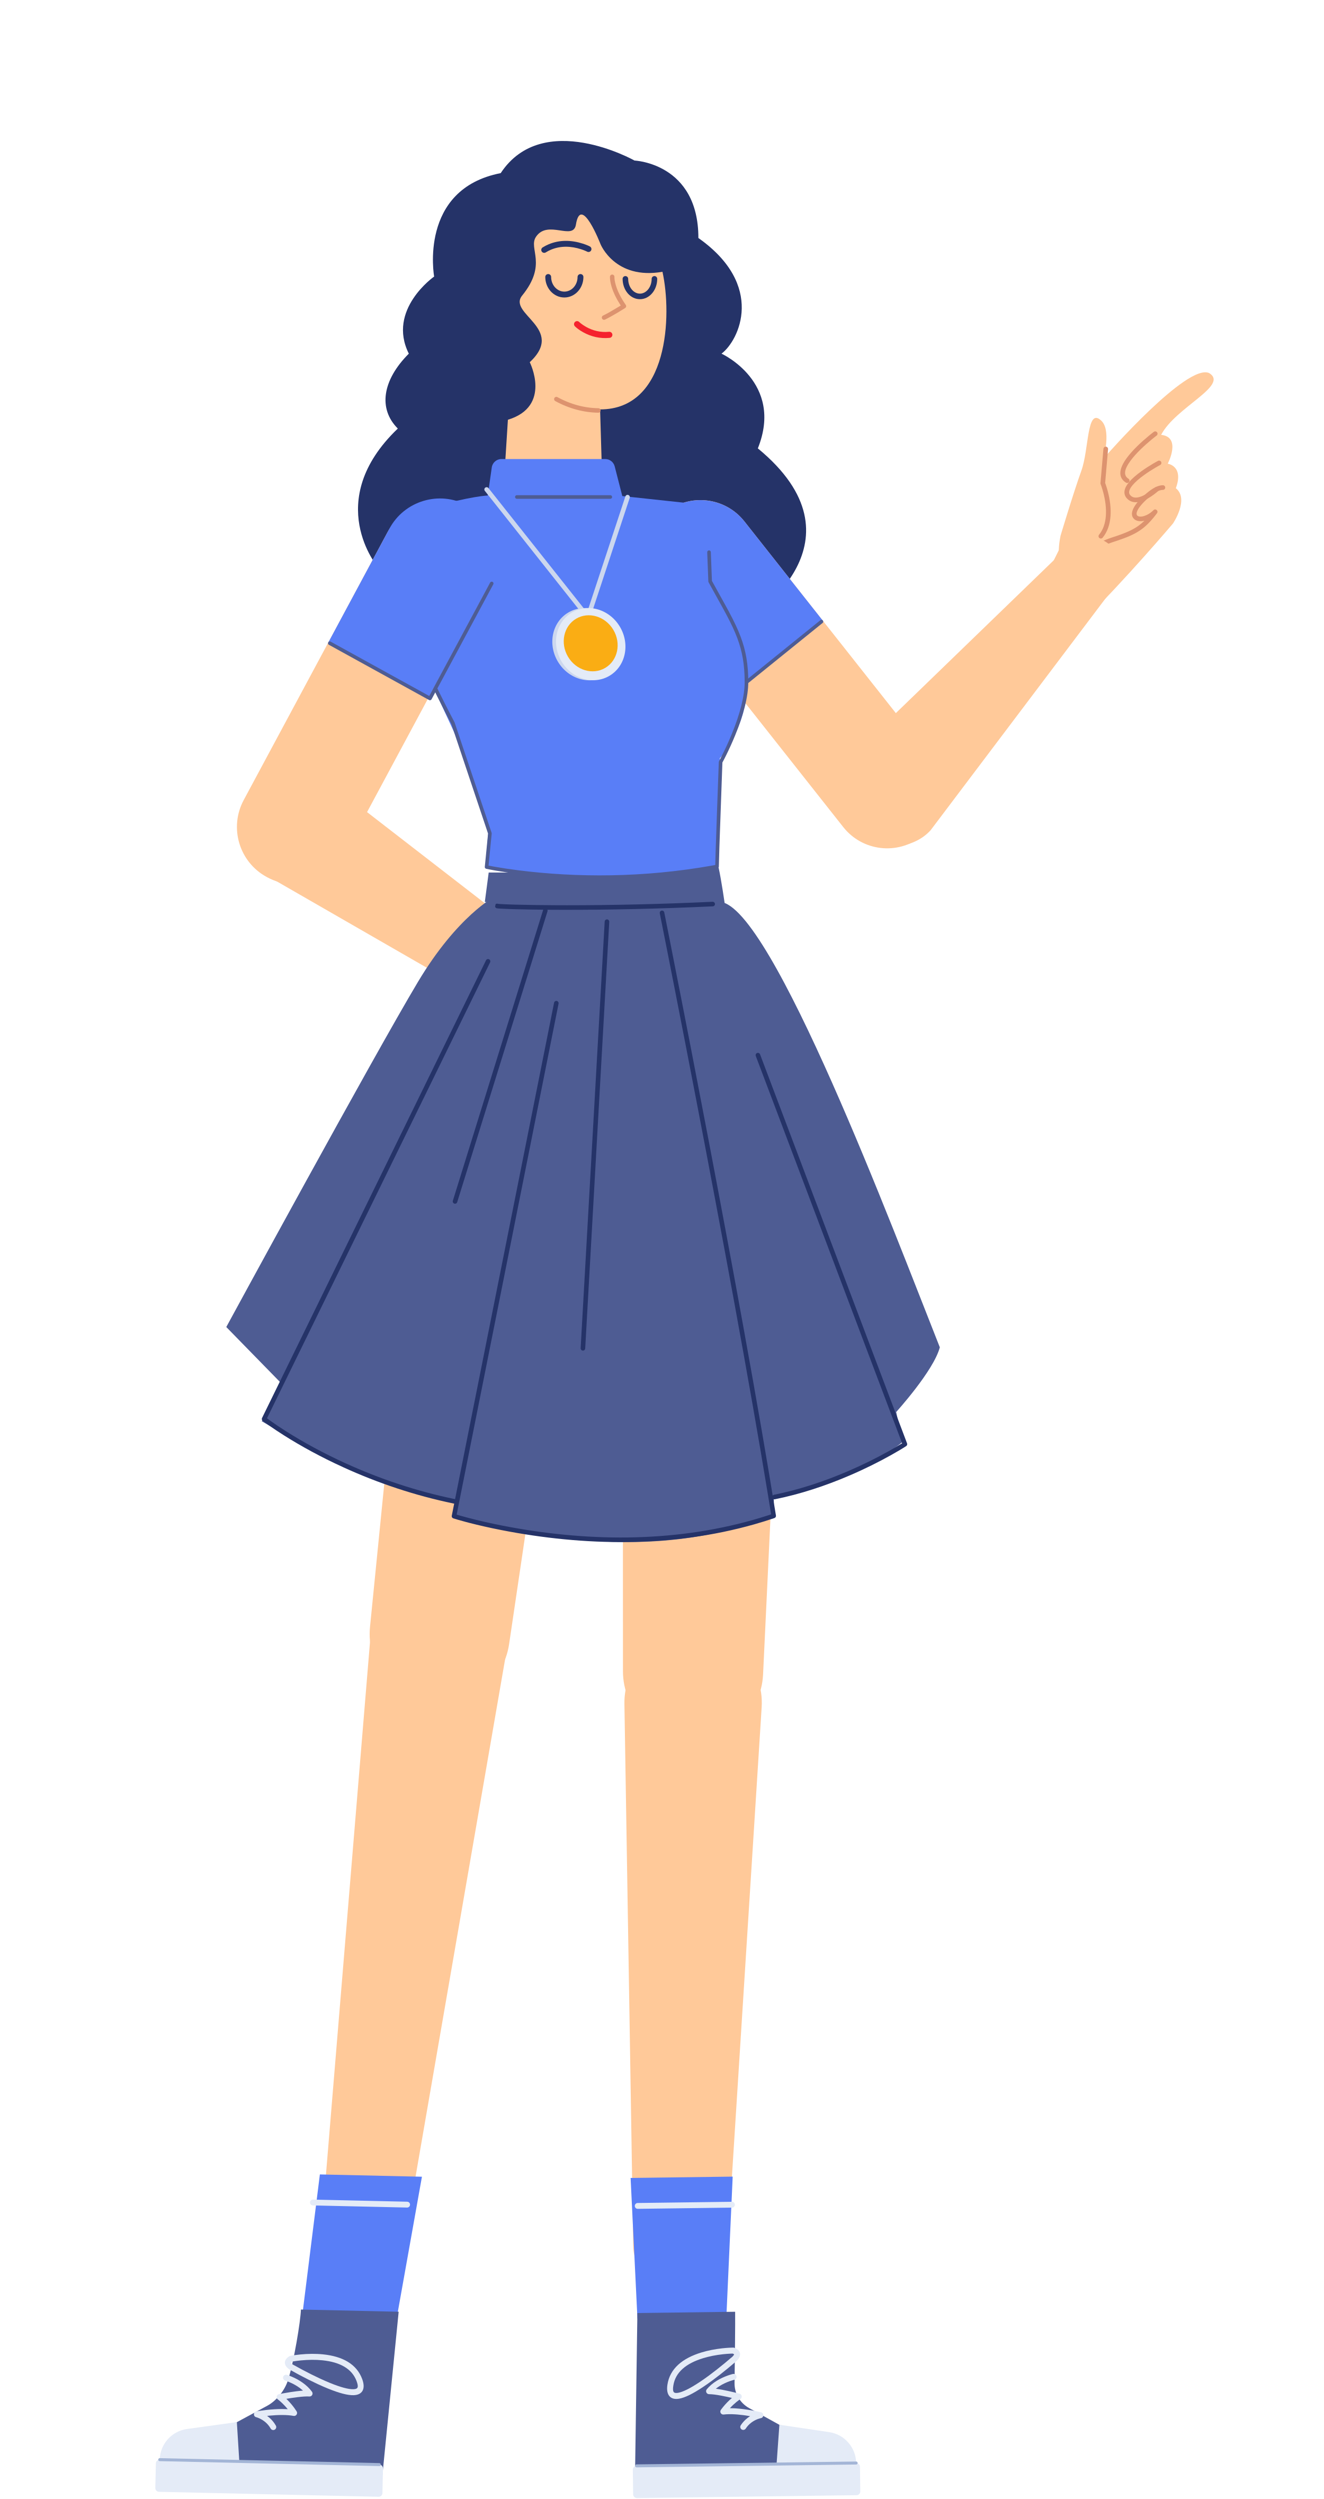 <svg width="212" height="400" viewBox="0 0 212 400" fill="none" xmlns="http://www.w3.org/2000/svg">
<path fill-rule="evenodd" clip-rule="evenodd" d="M108.761 366.859C112.814 366.954 116.219 363.832 116.475 359.787L121.959 273.246C122.354 267.012 117.485 261.701 111.24 261.555C104.995 261.408 99.88 266.484 99.982 272.73L101.389 359.432C101.454 363.486 104.708 366.764 108.761 366.859Z" fill="#FFC999"/>
<path fill-rule="evenodd" clip-rule="evenodd" d="M113.142 175.265C120.501 175.438 126.273 181.636 125.926 188.988L122.183 268.032C121.895 274.121 116.801 278.866 110.708 278.723C104.615 278.579 99.749 273.6 99.748 267.505L99.728 188.372C99.727 181.011 105.784 175.093 113.142 175.265Z" fill="#FFC999"/>
<path fill-rule="evenodd" clip-rule="evenodd" d="M116.304 370.937L102.067 371.122L100.973 348.611L117.318 348.399L116.304 370.937Z" fill="#597EF7"/>
<path d="M117.195 352.427C117.453 352.423 117.665 352.63 117.668 352.888C117.671 353.125 117.498 353.323 117.27 353.356L117.207 353.362L102.116 353.557C101.858 353.56 101.646 353.354 101.643 353.096C101.64 352.859 101.813 352.661 102.041 352.627L102.104 352.622L117.195 352.427Z" fill="#E4EBF7"/>
<path fill-rule="evenodd" clip-rule="evenodd" d="M117.712 370.031L102.059 370.234L101.639 398.919L136.91 398.461L136.94 394.058C136.945 392.439 135.79 391.05 134.198 390.76L124.798 388.128L119.952 385.451C118.492 384.646 117.594 383.107 117.617 381.439C117.665 377.855 117.739 371.776 117.712 370.031Z" fill="#4E5C93"/>
<path fill-rule="evenodd" clip-rule="evenodd" d="M101.991 399.849L137.155 399.392C137.489 399.389 137.756 399.114 137.751 398.781L137.7 394.838C137.697 394.504 137.422 394.238 137.089 394.241L101.925 394.698C101.592 394.702 101.325 394.976 101.328 395.309L101.38 399.253C101.385 399.586 101.658 399.853 101.991 399.849Z" fill="#E4EBF7"/>
<path fill-rule="evenodd" clip-rule="evenodd" d="M137.089 394.243C137.057 391.757 135.225 389.662 132.767 389.297L124.797 388.115L124.352 394.321L137.089 394.243Z" fill="#E4EBF7"/>
<path d="M137.086 394.004C137.218 394.002 137.327 394.108 137.328 394.24C137.33 394.356 137.249 394.453 137.14 394.477L137.092 394.482L101.928 394.938C101.796 394.94 101.687 394.834 101.686 394.702C101.684 394.586 101.765 394.489 101.874 394.465L101.922 394.46L137.086 394.004Z" fill="#A3B5D6"/>
<path d="M117.353 379.99C117.611 379.932 117.866 380.095 117.924 380.352C117.977 380.589 117.845 380.823 117.625 380.905L117.377 380.972C117.22 381.016 117.044 381.072 116.854 381.139C116.311 381.333 115.768 381.584 115.264 381.896C115.063 382.021 114.872 382.153 114.693 382.292L114.623 382.349L114.639 382.352C114.888 382.385 115.158 382.428 115.447 382.48L115.668 382.521C115.963 382.576 116.271 382.639 116.588 382.708C116.881 382.771 117.172 382.837 117.455 382.905L118.361 383.13C118.379 383.135 118.396 383.139 118.411 383.143C118.794 383.245 118.886 383.733 118.595 383.973L118.38 384.12C118.244 384.216 118.091 384.331 117.926 384.467C117.586 384.745 117.246 385.063 116.917 385.421L116.875 385.468L116.969 385.468C117.143 385.469 117.322 385.473 117.507 385.482L117.786 385.497C118.568 385.545 119.4 385.651 120.244 385.796C120.555 385.849 120.853 385.906 121.133 385.963L121.407 386.02C121.622 386.066 121.778 386.103 121.864 386.124C122.369 386.248 122.341 386.974 121.829 387.06L121.739 387.079C121.649 387.1 121.521 387.138 121.366 387.194C120.998 387.329 120.629 387.523 120.286 387.784C119.948 388.043 119.652 388.355 119.411 388.726C119.268 388.948 118.971 389.011 118.75 388.868C118.528 388.724 118.465 388.428 118.608 388.206C118.911 387.739 119.282 387.347 119.706 387.023C119.803 386.949 119.9 386.88 119.997 386.816L120.11 386.744L120.082 386.739C119.405 386.622 118.737 386.532 118.103 386.479L117.727 386.452C117.026 386.408 116.402 386.416 115.877 386.481C115.461 386.533 115.184 386.062 115.432 385.724C115.547 385.566 115.666 385.412 115.789 385.262C116.206 384.752 116.649 384.303 117.096 383.916L117.2 383.827L116.813 383.738L116.385 383.643C116.076 383.576 115.777 383.515 115.491 383.461C114.653 383.303 113.978 383.218 113.544 383.223C113.137 383.228 112.91 382.755 113.169 382.441C113.6 381.918 114.139 381.468 114.76 381.083C115.326 380.732 115.93 380.453 116.533 380.238L116.79 380.15C117.032 380.071 117.225 380.019 117.353 379.99Z" fill="#E4EBF7"/>
<path d="M117.402 375.768L117.369 375.768C117.224 375.769 117.025 375.775 116.782 375.788C116.422 375.807 116.032 375.838 115.62 375.884C114.491 376.01 113.366 376.224 112.305 376.548C109.271 377.475 107.262 379.129 106.868 381.701C106.615 383.35 107.339 384.178 108.718 383.951C109.677 383.792 110.974 383.135 112.558 382.082C113.029 381.769 113.52 381.424 114.024 381.054C114.878 380.426 115.732 379.755 116.546 379.084L117.179 378.555L117.608 378.186C117.678 378.143 117.837 378.016 117.998 377.852C118.272 377.575 118.456 377.287 118.495 376.963C118.558 376.434 118.212 376.021 117.562 375.794C117.511 375.776 117.457 375.767 117.402 375.768ZM117.321 376.725C117.419 376.765 117.483 376.802 117.521 376.835L117.542 376.856L117.545 376.849C117.537 376.913 117.456 377.04 117.318 377.18C117.205 377.294 117.091 377.385 117.022 377.432L116.262 378.076C116.158 378.163 116.05 378.253 115.938 378.345C115.136 379.006 114.296 379.667 113.458 380.283C112.965 380.645 112.487 380.981 112.028 381.285C110.552 382.267 109.348 382.877 108.563 383.007C107.862 383.122 107.654 382.885 107.814 381.846C108.141 379.713 109.864 378.294 112.584 377.463C113.583 377.158 114.652 376.954 115.726 376.835C116.208 376.782 116.633 376.751 116.979 376.736L117.321 376.725Z" fill="#E4EBF7"/>
<path fill-rule="evenodd" clip-rule="evenodd" d="M58.777 355.448C54.754 354.951 51.841 352.273 52.179 348.234L59.403 260.913C59.925 254.688 65.517 250.145 71.717 250.913C77.916 251.68 82.233 257.45 81.22 263.614L66.247 350.088C65.589 354.088 62.8 355.946 58.777 355.448Z" fill="#FFC999"/>
<path fill-rule="evenodd" clip-rule="evenodd" d="M81.746 169.979C74.442 169.075 67.825 174.361 67.096 181.686L59.244 260.428C58.639 266.493 62.984 271.931 69.034 272.681C75.082 273.429 80.623 269.214 81.515 263.185L93.101 184.905C94.179 177.623 89.051 170.883 81.746 169.979Z" fill="#FFC999"/>
<path fill-rule="evenodd" clip-rule="evenodd" d="M48.4 370.595L63.545 370.914L67.561 348.416L51.218 348.049L48.4 370.595Z" fill="#597EF7"/>
<path d="M50.111 352.077L65.2 352.416C65.458 352.422 65.662 352.636 65.657 352.894C65.651 353.131 65.471 353.322 65.242 353.348L65.179 353.351L50.09 353.012C49.832 353.006 49.627 352.792 49.633 352.534C49.638 352.297 49.819 352.106 50.047 352.08L50.111 352.077Z" fill="#E4EBF7"/>
<path fill-rule="evenodd" clip-rule="evenodd" d="M48.185 369.677L63.835 370.029L60.98 398.715L25.715 397.923L25.728 393.52C25.737 391.901 26.906 390.522 28.5 390.248L37.925 387.705L42.795 385.075C44.263 384.283 45.553 382.668 46.079 381.085C47.051 378.157 48.141 371.421 48.185 369.677Z" fill="#4E5C93"/>
<path fill-rule="evenodd" clip-rule="evenodd" d="M60.618 399.643L25.46 398.852C25.127 398.845 24.863 398.569 24.869 398.235L24.959 394.293C24.966 393.959 25.243 393.694 25.576 393.702L60.734 394.493C61.068 394.501 61.331 394.776 61.324 395.11L61.236 399.053C61.228 399.386 60.951 399.65 60.618 399.643Z" fill="#E4EBF7"/>
<path fill-rule="evenodd" clip-rule="evenodd" d="M25.576 393.702C25.633 391.217 27.483 389.139 29.945 388.798L37.925 387.691L38.312 393.901L25.576 393.702Z" fill="#E4EBF7"/>
<path d="M25.582 393.463L60.74 394.254C60.873 394.257 60.977 394.367 60.974 394.499C60.972 394.614 60.888 394.709 60.778 394.729L60.73 394.732L25.572 393.941C25.44 393.938 25.335 393.829 25.338 393.697C25.341 393.581 25.425 393.487 25.534 393.467L25.582 393.463Z" fill="#A3B5D6"/>
<path d="M45.339 380.456C45.413 380.202 45.678 380.056 45.932 380.129L46.077 380.175C46.242 380.23 46.465 380.313 46.73 380.426C47.315 380.675 47.897 380.988 48.438 381.371C49.04 381.796 49.555 382.282 49.956 382.835C50.195 383.165 49.939 383.623 49.533 383.593C49.1 383.56 48.42 383.604 47.572 383.71C47.277 383.746 46.966 383.79 46.645 383.839L46.218 383.907L45.847 383.969L45.936 384.055C46.285 384.396 46.628 384.779 46.954 385.203L47.148 385.462C47.268 385.628 47.384 385.798 47.495 385.972C47.721 386.325 47.416 386.777 47.004 386.7C46.481 386.602 45.855 386.556 45.148 386.556C44.517 386.556 43.845 386.594 43.158 386.659L42.762 386.699L42.857 386.769C42.903 386.803 42.949 386.839 42.995 386.876L43.133 386.99C43.542 387.342 43.894 387.761 44.171 388.253C44.301 388.483 44.219 388.774 43.989 388.904C43.759 389.034 43.467 388.952 43.338 388.722C43.117 388.331 42.837 387.998 42.51 387.716C42.185 387.438 41.832 387.225 41.476 387.07C41.267 386.978 41.108 386.928 41.028 386.909C40.522 386.792 40.539 386.065 41.051 385.972L41.499 385.9C41.848 385.847 42.232 385.796 42.639 385.751C43.502 385.656 44.352 385.6 45.147 385.599C45.433 385.599 45.708 385.606 45.97 385.621L46.07 385.627L46.016 385.558C45.773 385.261 45.521 384.987 45.267 384.738L45.076 384.557C44.96 384.449 44.85 384.353 44.748 384.268L44.571 384.125C44.538 384.099 44.513 384.081 44.499 384.071C44.156 383.829 44.269 383.294 44.681 383.212L45.114 383.129L45.216 383.11C45.627 383.035 46.061 382.961 46.5 382.894C46.83 382.843 47.149 382.798 47.454 382.76L47.892 382.709C48.034 382.694 48.17 382.681 48.301 382.67L48.511 382.653L48.437 382.586C48.323 382.485 48.203 382.387 48.078 382.292L47.886 382.152C47.404 381.812 46.881 381.53 46.354 381.305C46.216 381.246 46.085 381.195 45.964 381.15L45.752 381.076C45.712 381.063 45.683 381.053 45.665 381.048C45.411 380.975 45.265 380.709 45.339 380.456Z" fill="#E4EBF7"/>
<path d="M46.493 377.09C46.441 377.101 46.391 377.12 46.345 377.148C45.739 377.507 45.485 377.995 45.674 378.509C45.782 378.806 46.014 379.043 46.328 379.254C46.518 379.381 46.698 379.473 46.824 379.527L46.876 379.559L47.44 379.873C47.615 379.968 47.801 380.068 47.997 380.173C48.932 380.671 49.906 381.16 50.87 381.606C51.44 381.87 51.99 382.11 52.515 382.324C54.273 383.038 55.671 383.422 56.639 383.385C58.032 383.331 58.574 382.376 57.999 380.813C57.111 378.394 54.847 377.171 51.734 376.85C50.548 376.729 49.315 376.747 48.104 376.865C47.766 376.898 47.448 376.937 47.155 376.979L46.749 377.043C46.635 377.063 46.549 377.079 46.493 377.09ZM46.767 378.011L46.913 377.986C46.965 377.977 47.024 377.967 47.09 377.957C47.421 377.905 47.793 377.856 48.197 377.817C49.349 377.705 50.52 377.687 51.636 377.802C54.425 378.089 56.364 379.137 57.101 381.143C57.463 382.127 57.307 382.402 56.602 382.429C55.81 382.46 54.513 382.103 52.875 381.438C52.365 381.23 51.828 380.995 51.272 380.738C50.325 380.3 49.367 379.819 48.447 379.329L47.899 379.033L47.249 378.672C47.123 378.614 46.993 378.548 46.861 378.46L46.796 378.414C46.693 378.337 46.62 378.264 46.587 378.21L46.574 378.185C46.594 378.146 46.654 378.086 46.767 378.011Z" fill="#E4EBF7"/>
<path fill-rule="evenodd" clip-rule="evenodd" d="M96.751 165.435C95.235 167.814 92.116 168.579 89.672 167.172L42.474 140.016C38.22 137.377 36.941 131.77 39.633 127.549C42.348 123.29 48.039 122.105 52.229 124.926L95.531 158.425C97.689 160.095 98.218 163.134 96.751 165.435Z" fill="#FFC999"/>
<path fill-rule="evenodd" clip-rule="evenodd" d="M91.534 174.117C91.534 174.117 86.513 165.731 90.058 161.187C93.268 157.072 97.759 159.779 97.759 159.779C97.759 159.779 102.651 161.764 106.827 165.885C109.58 168.601 114.289 174.294 113.058 175.932C111.452 178.069 106.498 171.313 104.915 172.442C103.29 173.6 104.21 175.071 105.202 179.105C105.822 181.626 107.426 183.868 107.544 186.106C107.774 190.48 98.019 187.324 91.534 174.117Z" fill="#FFC999"/>
<path d="M101.033 175.763C101.212 175.765 101.358 175.897 101.383 176.068L101.387 176.126L101.389 176.262C101.395 176.443 101.413 176.701 101.452 177.027C101.534 177.712 101.684 178.474 101.918 179.295C102.581 181.624 103.784 183.974 105.663 186.203C105.79 186.355 105.771 186.581 105.62 186.709C105.468 186.836 105.242 186.817 105.114 186.665C103.168 184.356 101.918 181.915 101.227 179.492C100.983 178.633 100.826 177.834 100.74 177.112L100.709 176.829C100.688 176.608 100.676 176.423 100.672 176.277L100.67 176.117C100.673 175.919 100.835 175.76 101.033 175.763Z" fill="#DD936F"/>
<path d="M97.426 176.106C97.621 176.069 97.809 176.196 97.846 176.391C98.192 178.196 98.862 179.944 99.763 181.592C100.24 182.465 100.751 183.255 101.262 183.947L101.47 184.222C101.536 184.309 101.601 184.391 101.663 184.468L101.846 184.691C101.886 184.738 101.915 184.772 101.934 184.793C102.066 184.941 102.054 185.167 101.906 185.3C101.759 185.432 101.532 185.419 101.4 185.272L101.252 185.1L101.199 185.035C101.043 184.846 100.871 184.624 100.685 184.373C100.156 183.656 99.627 182.839 99.133 181.936C98.199 180.226 97.502 178.41 97.141 176.526C97.104 176.331 97.231 176.143 97.426 176.106Z" fill="#DD936F"/>
<path d="M94.174 174.654C94.371 174.637 94.545 174.783 94.562 174.981L94.572 175.068C94.584 175.158 94.606 175.292 94.642 175.468C94.727 175.886 94.859 176.378 95.046 176.938C95.585 178.551 96.467 180.385 97.769 182.405C97.876 182.571 97.828 182.793 97.662 182.901C97.495 183.008 97.273 182.96 97.166 182.794C95.831 180.723 94.924 178.835 94.366 177.166C94.169 176.578 94.03 176.058 93.939 175.611L93.898 175.397C93.869 175.235 93.853 175.116 93.847 175.042C93.83 174.844 93.977 174.671 94.174 174.654Z" fill="#DD936F"/>
<path fill-rule="evenodd" clip-rule="evenodd" d="M120.29 98.745C120.29 98.745 139.33 86.579 121.347 71.77C125.579 61.192 115.53 56.609 115.53 56.609C118.35 54.493 122.582 45.678 111.827 38.097C111.827 26.108 101.598 25.697 101.598 25.697C101.598 25.697 86.947 17.456 80.171 27.712C66.984 30.276 69.514 44.267 69.514 44.267C69.514 44.267 61.933 49.556 65.46 56.609C61.229 60.839 60.523 65.423 63.697 68.597C51.532 80.233 60.523 90.811 60.523 90.811C60.523 90.811 53.721 108.633 76.73 108.633C80.432 122.384 103.704 119.739 104.232 108.103C117.984 114.98 120.29 98.745 120.29 98.745Z" fill="#253368"/>
<path fill-rule="evenodd" clip-rule="evenodd" d="M106.074 43.502C98.469 44.837 96.157 39.083 96.157 39.083C96.157 39.083 93.02 30.978 92.216 35.953C91.789 38.598 87.7 35.09 85.82 37.908C84.556 39.806 87.718 42.25 83.608 47.308C81.228 50.239 90.62 52.577 84.825 57.978C84.825 57.978 88.403 65.037 81.326 67.186L80.828 75.035C80.545 79.523 84.112 83.318 88.608 83.31C92.993 83.304 96.506 79.679 96.377 75.296L96.088 65.533C107.077 65.533 107.613 50.429 106.074 43.502Z" fill="#FFC999"/>
<path d="M92.055 51.541C92.245 51.351 92.554 51.351 92.745 51.541L92.845 51.633C92.89 51.672 92.948 51.72 93.018 51.775C93.256 51.964 93.536 52.153 93.855 52.33C94.934 52.93 96.166 53.241 97.521 53.109C97.789 53.084 98.028 53.28 98.054 53.548C98.08 53.816 97.883 54.055 97.615 54.081C96.047 54.233 94.623 53.873 93.381 53.183C92.751 52.833 92.303 52.479 92.055 52.231C91.865 52.041 91.864 51.732 92.055 51.541Z" fill="#F5222D"/>
<path d="M98.053 43.947C98.231 43.96 98.369 44.1 98.385 44.272L98.385 44.336C98.375 44.597 98.427 45.032 98.597 45.623C98.872 46.572 99.385 47.638 100.197 48.8C100.314 48.969 100.267 49.201 100.093 49.31C99.228 49.852 98.484 50.293 97.858 50.641L97.674 50.742C97.488 50.844 97.323 50.931 97.18 51.005L96.872 51.158C96.692 51.241 96.479 51.162 96.396 50.982C96.313 50.802 96.392 50.589 96.572 50.506L96.754 50.417L97.075 50.25C97.154 50.208 97.239 50.162 97.33 50.113L97.698 49.908C98.081 49.692 98.507 49.442 98.976 49.157L99.396 48.898L99.282 48.725C98.662 47.764 98.235 46.861 97.971 46.029L97.908 45.822C97.732 45.212 97.667 44.732 97.666 44.398L97.669 44.28C97.683 44.082 97.855 43.933 98.053 43.947Z" fill="#DD936F"/>
<path d="M88.768 63.712C88.863 63.538 89.081 63.473 89.255 63.568C91.386 64.728 93.595 65.31 95.813 65.341C96.011 65.343 96.169 65.506 96.166 65.704C96.164 65.902 96.001 66.061 95.803 66.058C93.468 66.026 91.145 65.413 88.912 64.198C88.738 64.104 88.674 63.886 88.768 63.712Z" fill="#DD936F"/>
<path d="M92.948 43.867C93.207 43.867 93.417 44.077 93.417 44.336C93.417 46.14 92.059 47.617 90.363 47.617C88.668 47.617 87.311 46.14 87.311 44.336C87.311 44.077 87.521 43.867 87.78 43.867C88.039 43.867 88.249 44.077 88.249 44.336C88.249 45.638 89.205 46.678 90.363 46.678C91.523 46.678 92.479 45.638 92.479 44.336C92.479 44.077 92.689 43.867 92.948 43.867Z" fill="#253368"/>
<path d="M104.789 44.19C105.035 44.19 105.234 44.389 105.234 44.635C105.234 46.416 104.014 47.891 102.464 47.891C100.913 47.891 99.693 46.416 99.693 44.635C99.693 44.389 99.893 44.19 100.139 44.19C100.384 44.19 100.584 44.389 100.584 44.635C100.584 45.958 101.446 47.001 102.464 47.001C103.482 47.001 104.344 45.958 104.344 44.635C104.344 44.389 104.543 44.19 104.789 44.19Z" fill="#253368"/>
<path d="M87.85 39.105C89.642 38.349 91.539 38.425 93.332 39.001C93.848 39.167 94.233 39.334 94.453 39.451C94.683 39.572 94.77 39.856 94.649 40.085C94.528 40.314 94.245 40.402 94.015 40.281L93.897 40.224C93.861 40.207 93.818 40.187 93.768 40.166C93.557 40.074 93.314 39.981 93.045 39.895C91.447 39.381 89.769 39.314 88.215 39.97C87.931 40.09 87.655 40.233 87.386 40.401C87.166 40.538 86.877 40.472 86.739 40.252C86.602 40.032 86.669 39.743 86.889 39.605C87.2 39.411 87.521 39.244 87.85 39.105Z" fill="#253368"/>
<path fill-rule="evenodd" clip-rule="evenodd" d="M167.338 92.485L177.053 72.991C177.053 72.991 190.099 58.06 193.623 59.721C196.821 61.711 188.256 65.154 185.922 69.605C189.226 69.949 186.981 74.221 186.981 74.221C186.981 74.221 189.597 74.579 188.276 78.146C190.467 79.893 187.819 83.793 187.819 83.793C187.819 83.793 180.168 92.82 173.54 99.333C173.54 99.333 164.456 105.505 167.338 92.485Z" fill="#FFC999"/>
<path fill-rule="evenodd" clip-rule="evenodd" d="M169.813 85.757C169.813 85.757 171.88 78.854 173.14 75.372C174.4 71.89 173.987 65.145 176.314 67.309C177.878 68.765 176.916 72.572 176.368 75.407C175.821 78.242 179.269 85.769 175.05 89.856C172.199 92.617 168.479 92.411 169.813 85.757Z" fill="#FFC999"/>
<path d="M184.751 69.124C184.916 69.001 185.149 69.034 185.272 69.199C185.395 69.364 185.362 69.597 185.197 69.721L184.979 69.888L184.702 70.107C184.605 70.185 184.503 70.268 184.398 70.355C183.796 70.851 183.193 71.385 182.632 71.934C182 72.552 181.461 73.151 181.045 73.713C179.997 75.128 179.85 76.095 180.683 76.622C180.857 76.732 180.909 76.962 180.799 77.136C180.689 77.309 180.459 77.361 180.285 77.251C178.959 76.413 179.175 74.986 180.446 73.27C180.888 72.673 181.453 72.046 182.112 71.401C182.689 70.836 183.307 70.289 183.924 69.78L184.236 69.526L184.683 69.175C184.711 69.154 184.734 69.137 184.751 69.124Z" fill="#DD936F"/>
<path d="M185.92 73.926C186.016 74.108 185.947 74.333 185.765 74.429L185.55 74.547L185.274 74.702C185.178 74.757 185.077 74.816 184.973 74.878C184.376 75.231 183.779 75.614 183.223 76.013C182.415 76.593 181.767 77.156 181.338 77.674C180.71 78.434 180.628 78.97 181.088 79.373C181.426 79.668 181.888 79.72 182.478 79.55C182.921 79.422 183.407 79.175 183.905 78.845C184.178 78.664 184.438 78.469 184.675 78.274L184.856 78.122C184.905 78.079 184.943 78.045 184.97 78.02C185.12 77.88 185.356 77.888 185.496 78.038C185.636 78.189 185.628 78.424 185.478 78.565L185.398 78.637C185.335 78.693 185.251 78.765 185.148 78.85C184.892 79.06 184.613 79.269 184.316 79.466C183.76 79.835 183.211 80.113 182.685 80.265C181.873 80.5 181.153 80.419 180.598 79.933C179.764 79.203 179.912 78.231 180.764 77.199C181.24 76.623 181.933 76.022 182.789 75.408C183.364 74.995 183.979 74.6 184.594 74.237L184.904 74.056C184.954 74.027 185.003 74 185.05 73.973L185.417 73.771C185.599 73.675 185.825 73.744 185.92 73.926Z" fill="#DD936F"/>
<path d="M186.209 77.67C186.415 77.673 186.58 77.842 186.577 78.047C186.574 78.253 186.405 78.418 186.2 78.415C185.701 78.408 185.004 78.743 184.109 79.493C182.232 81.068 181.707 82.196 182.124 82.546C182.556 82.908 183.787 82.582 184.699 81.657C185.024 81.328 185.539 81.768 185.263 82.14C185.191 82.238 185.118 82.334 185.045 82.428C183.266 84.713 181.929 85.518 178.955 86.519L178.472 86.679C175.784 87.554 174.72 88.359 173.763 90.85C173.689 91.043 173.474 91.138 173.282 91.065C173.09 90.991 172.994 90.776 173.068 90.584C174.093 87.911 175.303 86.954 178.043 86.036L178.751 85.802C180.806 85.108 182.013 84.525 183.16 83.434L183.247 83.35L183.24 83.352C182.653 83.493 182.107 83.446 181.725 83.178L181.645 83.117C180.708 82.331 181.439 80.761 183.631 78.922C184.649 78.068 185.498 77.661 186.209 77.67Z" fill="#DD936F"/>
<path d="M177.085 71.493C177.269 71.508 177.411 71.656 177.424 71.835L177.424 71.895L176.958 77.305L177.04 77.529L177.071 77.619C177.178 77.931 177.284 78.281 177.384 78.661C177.734 79.998 177.909 81.355 177.814 82.63C177.714 83.976 177.314 85.141 176.557 86.064C176.426 86.223 176.192 86.246 176.033 86.115C175.874 85.985 175.851 85.75 175.981 85.591C176.631 84.799 176.981 83.778 177.071 82.575C177.16 81.392 176.994 80.114 176.663 78.85C176.568 78.488 176.467 78.156 176.366 77.86L176.267 77.581C176.254 77.547 176.243 77.519 176.235 77.499C176.22 77.462 176.211 77.424 176.208 77.385L176.209 77.327L176.682 71.832C176.698 71.647 176.845 71.506 177.024 71.492L177.085 71.493Z" fill="#DD936F"/>
<path fill-rule="evenodd" clip-rule="evenodd" d="M177.875 87.356C175.962 85.556 173.015 85.532 171.186 87.303L135.855 121.488C132.716 124.739 133.833 130.008 137.229 133.203H136.32C139.744 136.426 145.98 136.279 149.019 132.88L178.471 93.862C179.983 91.918 179.726 89.096 177.875 87.356Z" fill="#FFC999"/>
<path fill-rule="evenodd" clip-rule="evenodd" d="M147.603 133.859C151.485 130.792 152.145 125.16 149.078 121.277L119.191 83.451C116.124 79.57 110.491 78.91 106.61 81.976C102.728 85.043 102.068 90.677 105.135 94.558L135.022 132.384C138.089 136.265 143.721 136.927 147.603 133.859Z" fill="#FFC999"/>
<path fill-rule="evenodd" clip-rule="evenodd" d="M117.804 110.594L105.134 94.558C102.08 90.693 102.743 85.031 106.609 81.977C110.474 78.922 116.136 79.586 119.19 83.452L131.74 99.335L117.804 110.594Z" fill="#597EF7"/>
<path d="M106.23 81.915C106.353 81.819 106.531 81.839 106.627 81.962C106.724 82.085 106.703 82.263 106.581 82.359C102.893 85.272 102.215 90.639 105.024 94.377L105.152 94.544L117.645 110.353L131.359 99.275C131.465 99.189 131.614 99.193 131.716 99.277L131.756 99.318C131.842 99.424 131.838 99.573 131.755 99.675L131.714 99.715L117.778 110.974C117.669 111.062 117.515 111.056 117.414 110.967L117.378 110.929L104.708 94.894C101.558 90.906 102.242 85.066 106.23 81.915Z" fill="#4E5C93"/>
<path fill-rule="evenodd" clip-rule="evenodd" d="M115.322 144.368C123.557 145.013 143.101 197.051 150.485 215.658C149.502 219.406 143.496 226.016 143.496 226.016C143.496 226.016 144.139 229 144.535 230.793C137.508 236.572 123.917 239.711 123.917 239.711L123.888 242.275C102.16 252.279 73.062 242.692 73.062 242.692C73.062 242.692 72.52 242.135 72.909 240.125C63.044 240.011 41.919 227.494 41.919 227.494L44.922 221.301L36.232 212.409C36.232 212.409 59.695 169.245 66.918 157.173C73.257 146.575 79.204 143.523 79.204 143.523C79.204 143.523 100.712 143.223 115.322 144.368Z" fill="#4E5C93"/>
<path d="M77.818 153.714C77.907 153.532 78.126 153.457 78.308 153.546C78.471 153.626 78.549 153.812 78.498 153.98L78.476 154.036L42.749 227.021L43.084 227.267L43.364 227.467C44.069 227.968 44.901 228.527 45.854 229.129C48.578 230.85 51.723 232.573 55.244 234.18C60.719 236.68 66.593 238.666 72.796 239.947C72.994 239.988 73.122 240.182 73.081 240.38C73.04 240.578 72.846 240.705 72.648 240.664C66.389 239.371 60.463 237.368 54.94 234.846C51.387 233.224 48.214 231.486 45.463 229.747C44.606 229.206 43.845 228.699 43.183 228.235L42.94 228.064C42.739 227.921 42.559 227.791 42.402 227.675L42.09 227.441C42.08 227.433 42.07 227.425 42.062 227.419C41.943 227.326 41.895 227.171 41.936 227.03L41.959 226.97L77.818 153.714Z" fill="#253368"/>
<path d="M121.227 168.547C121.397 168.483 121.585 168.554 121.673 168.706L121.699 168.76L145.239 231.033C145.3 231.194 145.241 231.375 145.097 231.469L144.929 231.577C144.792 231.664 144.631 231.764 144.446 231.877L143.973 232.162C143.561 232.406 143.107 232.668 142.613 232.943C140.638 234.045 138.426 235.147 136.03 236.175C132.119 237.852 128.105 239.166 124.083 239.979C123.884 240.019 123.691 239.891 123.651 239.693C123.611 239.495 123.739 239.301 123.938 239.261C127.907 238.459 131.874 237.16 135.741 235.502C138.113 234.484 140.303 233.394 142.257 232.304L142.823 231.984C143.279 231.724 143.693 231.479 144.064 231.252L144.449 231.014L121.014 169.019C120.95 168.849 121.02 168.661 121.173 168.573L121.227 168.547Z" fill="#253368"/>
<path d="M105.933 145.759C106.131 145.719 106.324 145.848 106.363 146.046L107.255 150.538L109.015 159.49C109.209 160.478 109.405 161.486 109.606 162.513L110.647 167.871C112.555 177.715 114.449 187.643 116.25 197.294L117.255 202.702C117.51 204.085 117.763 205.454 118.011 206.808L119.003 212.246C121.125 223.939 122.898 234.17 124.245 242.583C124.273 242.759 124.17 242.93 124.001 242.987C122.936 243.349 121.857 243.685 120.766 243.994C107.607 247.72 93.57 247.509 80.313 244.918C78.372 244.539 76.605 244.134 75.038 243.728L74.65 243.626C74.151 243.493 73.704 243.369 73.312 243.255L72.584 243.035C72.427 242.985 72.325 242.836 72.33 242.676L72.337 242.615L88.72 160.503C88.76 160.305 88.953 160.177 89.151 160.216C89.329 160.252 89.451 160.411 89.445 160.587L89.438 160.647L73.12 242.435L73.714 242.609C74.052 242.706 74.427 242.809 74.838 242.918C76.484 243.355 78.367 243.792 80.454 244.2C93.607 246.771 107.534 246.979 120.566 243.289C121.376 243.06 122.178 242.816 122.973 242.558L123.473 242.391L122.964 239.259C121.51 230.395 119.641 219.766 117.436 207.729L116.535 202.835C116.364 201.914 116.192 200.986 116.019 200.053C114.074 189.585 112.01 178.747 109.929 168.011L108.153 158.893C107.722 156.693 107.31 154.597 106.92 152.619L105.645 146.19C105.606 145.992 105.734 145.799 105.933 145.759Z" fill="#253368"/>
<path d="M97.209 147.163C97.391 147.173 97.534 147.315 97.553 147.49L97.554 147.549L93.704 215.84C93.692 216.042 93.519 216.196 93.317 216.185C93.136 216.175 92.993 216.034 92.974 215.858L92.973 215.799L96.823 147.508C96.835 147.306 97.007 147.152 97.209 147.163Z" fill="#253368"/>
<path d="M86.965 145.657C87.025 145.464 87.23 145.356 87.423 145.416C87.597 145.47 87.701 145.641 87.677 145.816L87.664 145.874L73.208 192.418C73.148 192.611 72.943 192.719 72.75 192.659C72.576 192.605 72.471 192.433 72.496 192.259L72.509 192.201L86.965 145.657Z" fill="#253368"/>
<path fill-rule="evenodd" clip-rule="evenodd" d="M77.629 144.367L78.25 139.661C78.25 139.661 96.834 139.771 115.061 138.858C115.522 140.947 116.051 144.708 116.051 144.708C114.518 143.449 97.962 147.125 77.629 144.367Z" fill="#4E5C93"/>
<path d="M114.096 144.342C114.298 144.333 114.469 144.489 114.479 144.691C114.488 144.893 114.332 145.064 114.13 145.073C105.6 145.473 97.328 145.644 90.025 145.629L88.025 145.621C85.943 145.606 84.076 145.575 82.561 145.534L81.589 145.504C80.982 145.483 80.487 145.461 80.135 145.439L79.788 145.414C79.742 145.41 79.702 145.405 79.668 145.401C79.603 145.393 79.556 145.386 79.514 145.373L79.485 145.37C79.451 145.361 79.421 145.329 79.272 145.17L79.327 144.87C79.368 144.674 79.394 144.671 79.492 144.662C79.568 144.636 79.647 144.636 79.719 144.658L79.762 144.675L79.926 144.691L80.18 144.708L80.722 144.737C80.982 144.749 81.281 144.761 81.616 144.772L82.582 144.802C84.374 144.851 86.664 144.885 89.221 144.895L90.841 144.898C97.93 144.899 105.893 144.726 114.096 144.342Z" fill="#253368"/>
<path fill-rule="evenodd" clip-rule="evenodd" d="M113.706 92.264C115.594 96.376 119.089 103.455 119.524 108.132C120.23 115.712 115.293 121.354 115.293 121.354C115.293 121.354 115.243 119.125 114.764 138.767C92.153 142.734 77.737 138.516 77.737 138.516L78.178 133.31L74.507 121.002C74.507 121.002 72.275 116.418 67.691 106.192C64.504 99.084 64.726 90.27 65.157 85.558C65.342 83.539 66.749 81.842 68.701 81.294C75.519 79.376 78.101 79.316 78.101 79.316L78.743 74.818C78.853 74.048 79.513 73.476 80.291 73.476H96.911C97.625 73.476 98.249 73.959 98.426 74.651L99.644 79.4L109.931 80.508C111.545 80.825 112.763 83.069 112.931 84.706L113.706 92.264Z" fill="#597EF7"/>
<path d="M97.723 79.263C97.883 79.263 98.013 79.392 98.013 79.552C98.013 79.694 97.91 79.812 97.775 79.836L97.723 79.841H82.758C82.598 79.841 82.469 79.712 82.469 79.552C82.469 79.41 82.571 79.292 82.706 79.267L82.758 79.263H97.723Z" fill="#4E5C93"/>
<path d="M77.693 78.059C77.836 77.946 78.037 77.956 78.167 78.075L78.207 78.118L94.005 98.037L100.137 79.457C100.194 79.284 100.367 79.182 100.541 79.21L100.599 79.224C100.772 79.281 100.873 79.454 100.846 79.628L100.832 79.686L94.488 98.911C94.403 99.169 94.081 99.243 93.892 99.066L93.853 99.024L77.634 78.573C77.508 78.415 77.535 78.184 77.693 78.059Z" fill="#CCD7EE"/>
<path fill-rule="evenodd" clip-rule="evenodd" d="M98.669 100.343C100.329 103.142 99.581 106.652 96.999 108.183C94.417 109.715 90.978 108.687 89.319 105.888C87.659 103.089 88.407 99.579 90.989 98.048C93.572 96.516 97.01 97.544 98.669 100.343Z" fill="#CCD7EE"/>
<path fill-rule="evenodd" clip-rule="evenodd" d="M99.265 100.33C100.924 103.129 100.176 106.638 97.594 108.17C95.012 109.701 91.573 108.674 89.915 105.874C88.255 103.075 89.002 99.565 91.584 98.034C94.167 96.503 97.605 97.531 99.265 100.33Z" fill="#E4EBF7"/>
<path fill-rule="evenodd" clip-rule="evenodd" d="M98.211 100.817C99.5 102.991 98.919 105.715 96.915 106.904C94.909 108.093 92.24 107.295 90.951 105.122C89.663 102.949 90.243 100.223 92.247 99.035C94.253 97.845 96.923 98.644 98.211 100.817Z" fill="#FAAD14"/>
<path d="M65.167 85.269C65.326 85.274 65.452 85.407 65.448 85.566L65.423 86.675L65.419 86.887C65.382 89.097 65.378 91.433 65.43 93.619L65.447 94.274C65.517 96.633 65.653 98.529 65.866 99.807C66.108 101.259 67.038 103.728 68.481 106.91L68.869 107.757C69.002 108.043 69.138 108.333 69.276 108.627C69.888 109.92 70.534 111.236 71.187 112.528L71.678 113.492C71.917 113.958 72.141 114.391 72.348 114.786L72.788 115.629L78.718 133.309L78.731 133.429L78.228 138.551L78.305 138.566C78.524 138.61 78.774 138.658 79.056 138.708L79.272 138.747C80.333 138.935 81.563 139.122 82.946 139.298C92.385 140.493 103.069 140.5 114.073 138.538L114.528 138.455L114.581 136.509L114.811 129.796L115.096 121.962L115.132 121.833L115.307 121.506L115.483 121.168C115.574 120.989 115.671 120.797 115.772 120.592C116.255 119.618 116.737 118.56 117.187 117.459C117.827 115.893 118.347 114.368 118.705 112.937C119.052 111.553 119.236 110.293 119.236 109.189C119.236 106.426 118.869 104.305 118.047 102.117C117.635 101.021 117.106 99.89 116.344 98.446L115.706 97.266L113.454 93.198L113.419 93.069L113.241 88.397C113.235 88.237 113.36 88.103 113.519 88.097C113.661 88.091 113.783 88.189 113.813 88.323L113.819 88.375L113.994 92.978L116.092 96.769L116.699 97.88C117.556 99.487 118.139 100.717 118.588 101.913C119.436 104.168 119.814 106.358 119.814 109.189C119.814 110.346 119.623 111.65 119.266 113.077C118.901 114.538 118.372 116.088 117.723 117.677C117.267 118.793 116.779 119.862 116.291 120.849L116.092 121.246C115.995 121.436 115.904 121.613 115.818 121.776L115.671 122.051L115.191 135.553C115.138 137.153 115.108 138.213 115.104 138.617L115.104 138.697C115.104 138.836 115.004 138.956 114.867 138.981C103.555 141.08 92.565 141.099 82.874 139.871C81.62 139.713 80.491 139.544 79.498 139.373L79.172 139.317C78.872 139.264 78.602 139.214 78.364 139.167L77.852 139.063C77.727 139.036 77.637 138.93 77.626 138.806L77.626 138.752L78.149 133.434L72.259 115.857L71.957 115.287C71.757 114.907 71.539 114.486 71.305 114.032L71.163 113.756C70.342 112.154 69.52 110.497 68.753 108.874C68.475 108.284 68.208 107.709 67.954 107.149L67.686 106.553C66.376 103.613 65.532 101.325 65.295 99.902L65.238 99.53C65.034 98.112 64.91 96.098 64.851 93.633C64.807 91.751 64.803 89.761 64.827 87.834L64.845 86.665L64.87 85.55C64.874 85.39 65.007 85.265 65.167 85.269Z" fill="#4E5C93"/>
<path fill-rule="evenodd" clip-rule="evenodd" d="M42.826 140.439L42.736 140.391C38.306 138.012 36.644 132.491 39.023 128.061L62.033 85.218C64.412 80.789 69.933 79.126 74.363 81.505L74.452 81.553C78.882 83.933 80.545 89.454 78.165 93.883L55.156 136.726C52.776 141.156 47.256 142.818 42.826 140.439Z" fill="#FFC999"/>
<path fill-rule="evenodd" clip-rule="evenodd" d="M68.612 111.671L78.496 93.267C80.879 88.831 79.199 83.252 74.762 80.869C70.326 78.486 64.746 80.166 62.363 84.603L52.572 102.832L68.612 111.671Z" fill="#597EF7"/>
<path d="M78.475 93.256C78.55 93.115 78.726 93.062 78.867 93.138C78.992 93.205 79.047 93.351 79.005 93.482L78.984 93.53L69.1 111.933C69.032 112.059 68.885 112.115 68.754 112.071L68.706 112.05L52.667 103.21C52.527 103.133 52.477 102.957 52.554 102.817C52.622 102.693 52.769 102.639 52.899 102.683L52.946 102.704L68.728 111.402L78.475 93.256Z" fill="#4E5C93"/>
</svg>
